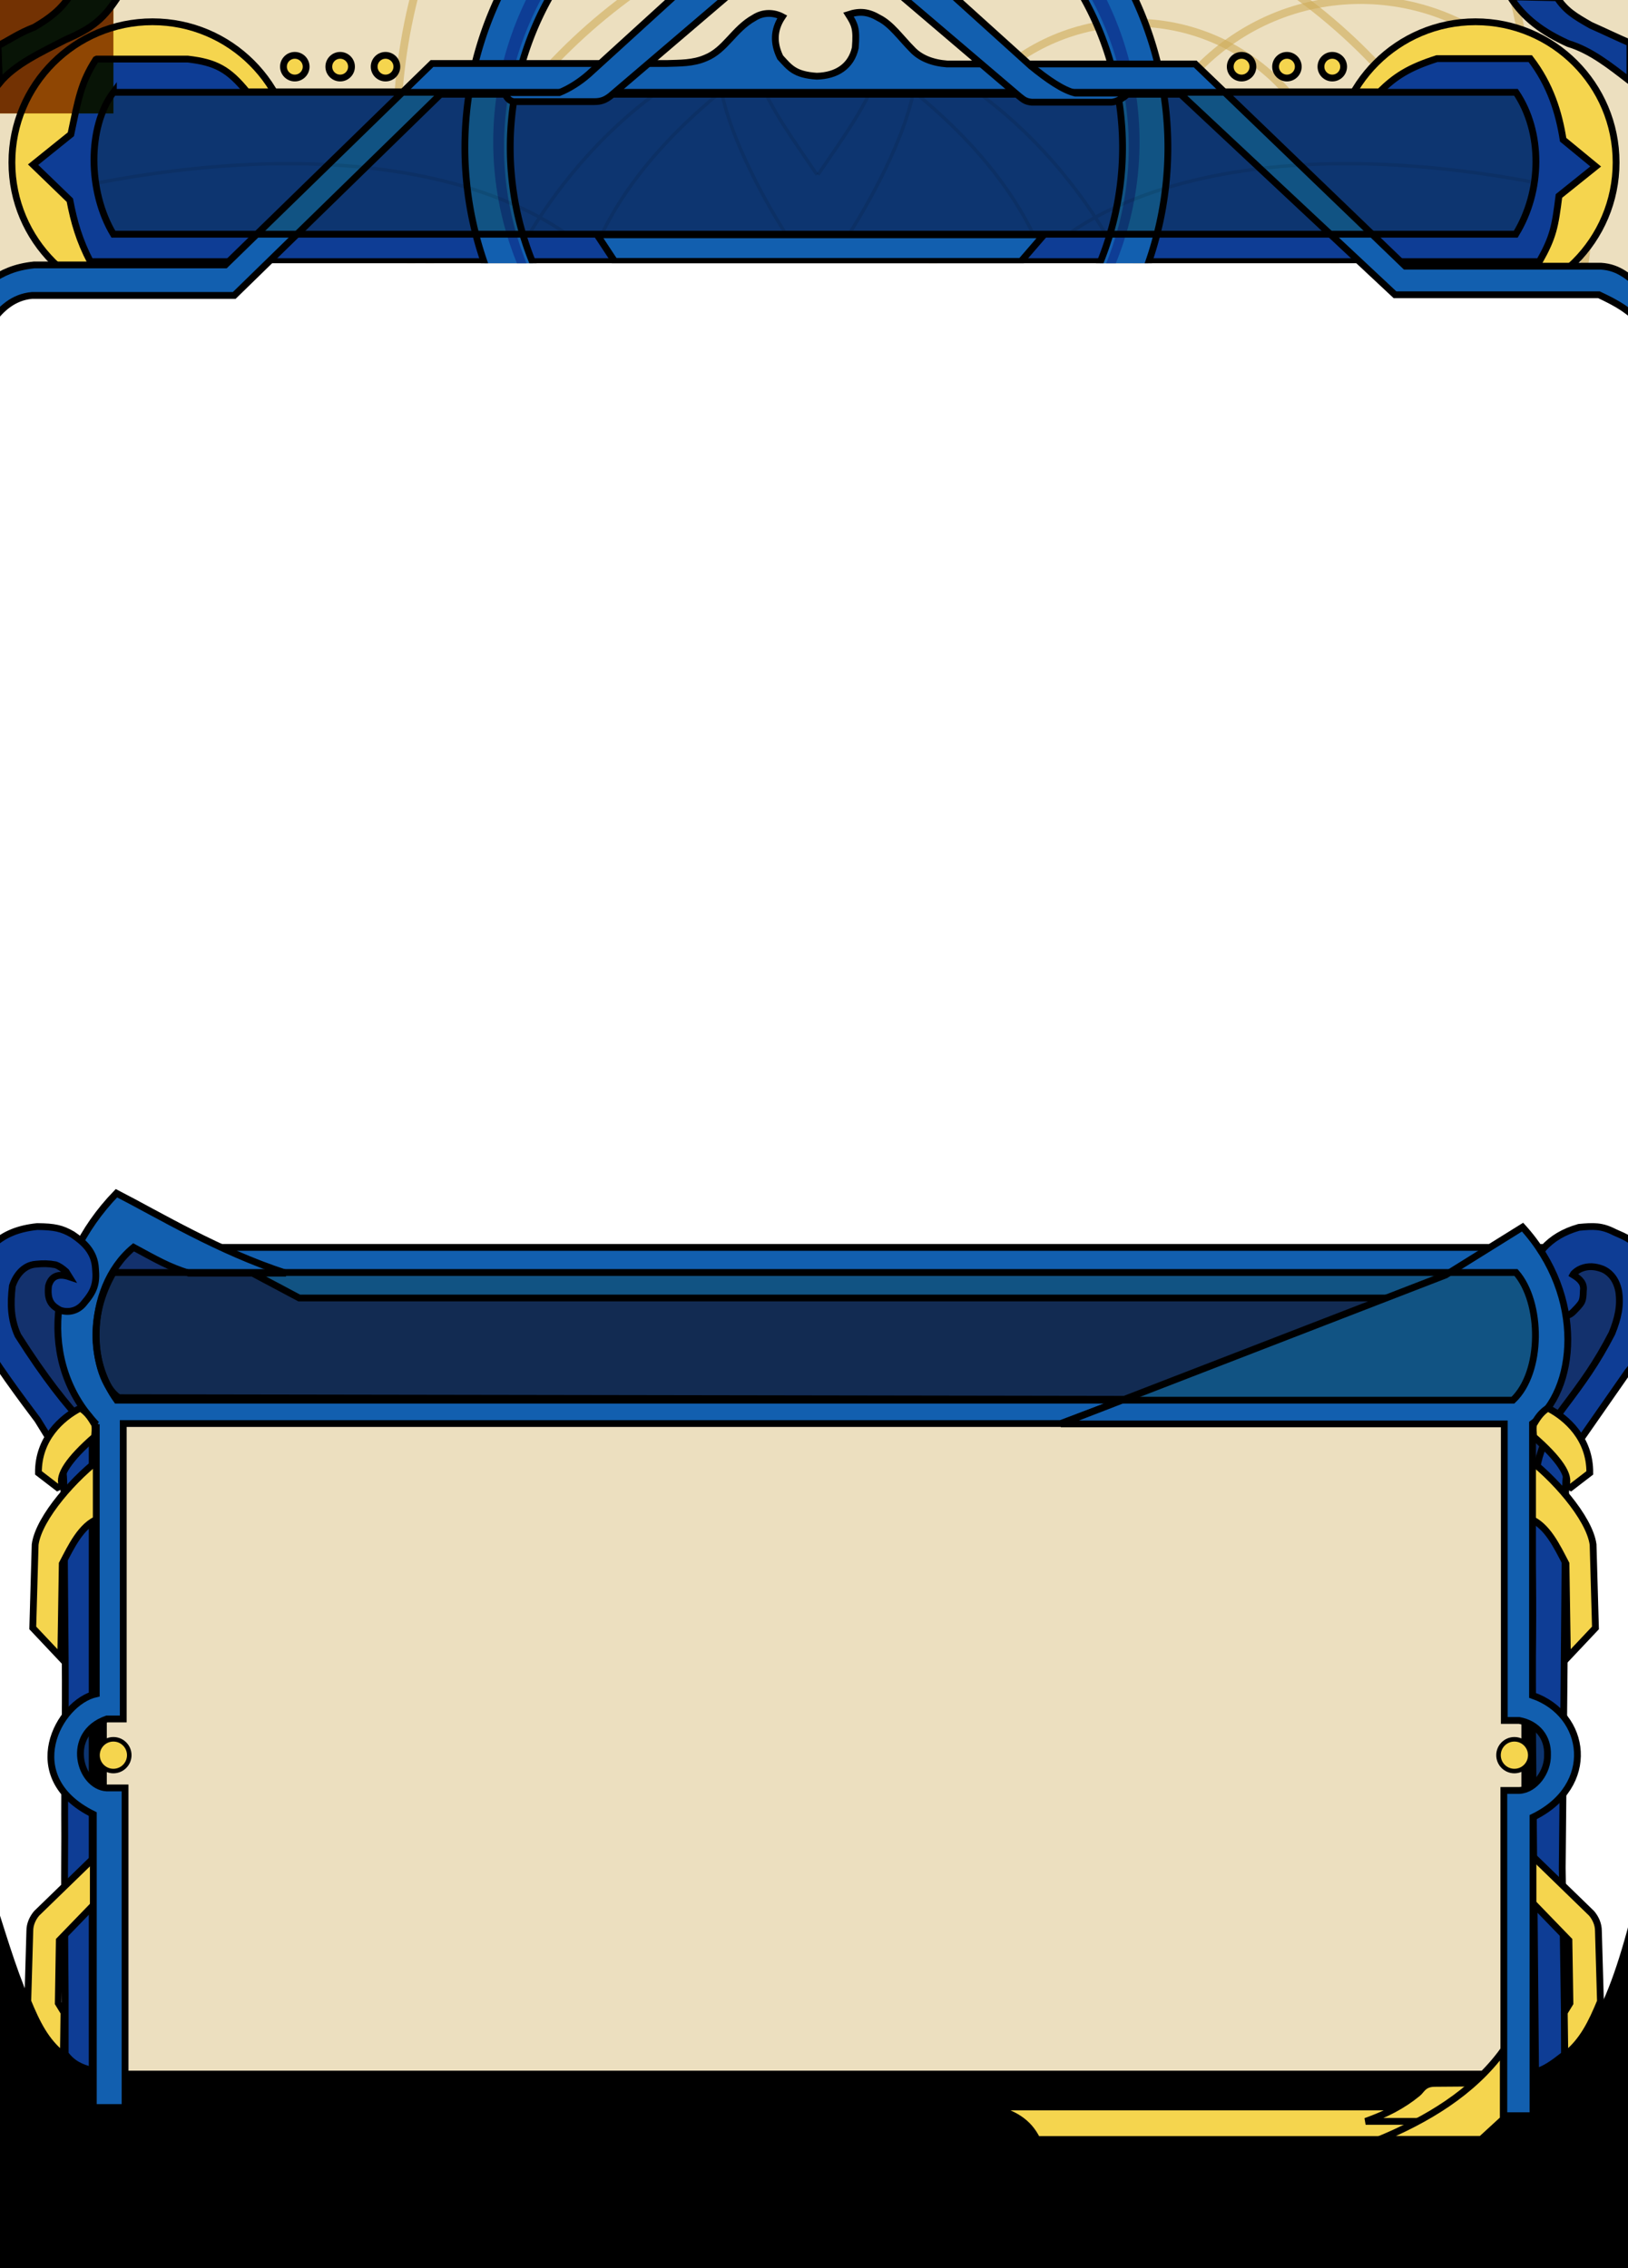 <svg xmlns="http://www.w3.org/2000/svg" height="200" width="143.58" viewport="0 0 20 14.358">
	<style type="text/css" >
		<![CDATA[
			.gold {
				fill: #f5d54e;
			}
			.background-color {
				fill: #ecdfbf;
				filter: url(#noise);
			}			
			.background-feature {
				fill: transparent;
				stroke: #cfac58;
				stroke-width: 0.07;
				opacity: 0.6;
			}		
			.top-feature {
				fill: transparent;
				stroke: #000000;
				stroke-width: 0.03;
				opacity: 0.1;
			}
			.primary-color {
				fill: #0e3d95;
			}
			.lighter-color {
				fill: #125faf;
			}
			.darker-color {
				fill: #13316d;
			}
		]]>
	</style>
	<filter id="noise" x="0%" y="0%" width="100%" height="100%">
        <feTurbulence baseFrequency="0.16" numOctaves="16" result="noisy" seed="2" />
        <feTurbulence baseFrequency="8" numOctaves="16" type="fractalNoise" result="noisy2" seed="157" />
		<feColorMatrix type="luminanceToAlpha" in="noisy" result="alphaNoise1" />
		<feColorMatrix type="luminanceToAlpha" in="noisy2" result="alphaNoise2" />
		<feFlood x="0" y="0" width="100%" height="100%" flood-color="#d5b057" flood-opacity="1" result="flood" />
		<feComposite operator="out" in="alphaNoise1" in2="alphaNoise2" result="alphaNoise"/>
		<feComposite operator="in" in="flood" in2="alphaNoise" result="coloredNoise"/>
		<feComposite operator="in" in="coloredNoise" in2="SourceGraphic" result="finalNoise"/>
        <feBlend in="SourceGraphic" in2="finalNoise" mode="multiply" />
    </filter>
	<defs>
		<clipPath id="illustration-clip">
			<path d="M 0.425 2.321 H 13.902 L 14.4 2.481 V 0 H 0 V 2.496 Z" />
		</clipPath>
		<clipPath id="top-clip">
			<path d="M 1.026 0.84 H 13.37 c 0.206 0.329 0.186 0.876 -0.026 1.198 H 1 c -0.213 -0.417 -0.151 -0.965 0.02 -1.177 Z" />
		</clipPath>
	</defs>
	<g transform="scale(10)" stroke="black" stroke-width="0.06">
		<g clip-path="url(#illustration-clip)">
			<rect class="background-color" x="0" y="0" width="100%" height="100%" stroke-width="0" />
			<circle	class="background-feature" cx="8.5" cy="1.2" r="5"/>
			<circle	class="background-feature" cx="8.5" cy="4" r="5"/>
			<circle	class="background-feature" cx="10" cy="2" r="1.8" stroke-width="0.04" opacity="0.5" />
			<circle	class="background-feature" cx="12" cy="2" r="2" stroke-width="0.04" opacity="0.5" />
		
			<circle class="gold" cx="1.345" cy="1.432" r="1.24"/>
			<circle class="gold" cx="13.013" cy="1.432" r="1.24"/>
			
			<circle class="gold" cx="2.6" cy="0.588" r="0.1"/>
			<circle class="gold" cx="3" cy="0.588" r="0.1"/>
			<circle class="gold" cx="3.4" cy="0.588" r="0.1"/>
			
			<circle class="gold" cx="10.95" cy="0.588" r="0.1"/>
			<circle class="gold" cx="11.35" cy="0.588" r="0.1"/>
			<circle class="gold" cx="11.75" cy="0.588" r="0.1"/>
			
			<path class="primary-color" d="M -0.017 0.403 C 0.079 0.355 0.166 0.292 0.302 0.24 C 0.445 0.156 0.536 0.085 0.624 -0.047 H 1.053 C 0.918 0.164 0.823 0.244 0.576 0.351 C 0.369 0.459 0.13 0.566 -0.005 0.733 Z M 13.319 -0.028 C 13.44 0.161 13.605 0.282 13.831 0.384 C 14.03 0.444 14.199 0.579 14.375 0.715 V 0.379 C 14.259 0.329 14.154 0.278 14.028 0.222 C 13.889 0.142 13.81 0.096 13.733 -0.02 Z" />
			<path class="primary-color" d="M 0.853 0.521 H 1.657 C 1.905 0.55 2.017 0.612 2.178 0.81 H 12.167 C 12.303 0.676 12.422 0.597 12.673 0.517 H 13.496 C 13.674 0.748 13.749 0.996 13.786 1.232 L 14.073 1.468 L 13.749 1.728 C 13.715 1.997 13.699 2.089 13.576 2.307 H 0.797 C 0.701 2.123 0.653 1.96 0.616 1.765 L 0.292 1.452 L 0.625 1.184 C 0.69 0.875 0.714 0.728 0.845 0.525 Z" />
			
			<g id="top-ring">
				<path class="lighter-color" d="M 7.2 -1.8 A 1 1 0 0 0 7.2 4.4 A 1 1 0 0 0 7.2 -1.8 V -1.4 A 1 1 0 0 1 7.2 4 A 1 1 0 0 1 7.2 -1.4 Z" />
				<path class="primary-color" d="M 7.2 -1.6 A 1 1 0 0 0 7.2 4.1 A 1 1 0 0 0 7.2 -1.6 V -1.46 A 1 1 0 0 1 7.2 4.05 A 1 1 0 0 1 7.2 -1.46 Z" stroke-width="0" />
			</g>

			<path class="lighter-color" d="M 5.266 2.07 L 5.421 2.305 H 9.004 L 9.207 2.07 Z" />
		</g>

		<path class="darker-color" d="M -0.046 10.999 H 14.455 V 11.93 L 13.408 13.145 V 12.462 H 1.009 V 13.058 L -0.045 11.793 Z" />
		<path class="lighter-color" d="M 1.8 10.999 H 13.364 V 11.445 H 2.639 Z" />
		<path class="primary-color" d="M 13.873 11.24 C 13.939 11.28 13.973 11.318 13.964 11.381 C 13.962 11.472 13.953 11.481 13.914 11.526 C 13.867 11.575 13.86 11.587 13.815 11.602 C 13.763 11.602 13.71 11.602 13.649 11.569 C 13.611 11.544 13.565 11.485 13.534 11.413 C 13.517 11.346 13.515 11.265 13.525 11.203 C 13.546 11.126 13.578 11.067 13.61 11.009 C 13.69 10.921 13.789 10.861 13.925 10.822 C 14.052 10.81 14.124 10.806 14.239 10.865 C 14.351 10.913 14.378 10.929 14.45 10.993 C 14.526 11.108 14.589 11.212 14.613 11.355 C 14.637 11.53 14.625 11.626 14.585 11.725 C 14.514 11.877 14.454 11.976 14.355 12.096 C 14.212 12.302 14.068 12.507 13.925 12.713 C 13.87 12.812 13.818 12.908 13.809 13.067 C 13.804 13.643 13.799 14.219 13.794 14.795 C 13.789 15.354 13.783 15.912 13.778 16.471 C 13.785 16.924 13.791 17.376 13.798 17.829 C 13.798 17.925 13.798 18.02 13.798 18.116 C 13.686 18.203 13.634 18.239 13.543 18.271 C 13.532 17.067 13.522 15.863 13.511 14.659 C 13.531 14.01 13.503 13.764 13.511 13.517 C 13.513 13.295 13.513 13.081 13.576 12.846 C 13.634 12.657 13.69 12.541 13.79 12.41 C 13.961 12.183 14.08 12.02 14.216 11.757 C 14.271 11.622 14.295 11.51 14.276 11.386 C 14.256 11.281 14.199 11.217 14.132 11.189 C 14.07 11.166 14.01 11.16 13.948 11.184 C 13.917 11.196 13.896 11.213 13.878 11.231 Z" />
		<path class="primary-color" d="M 0.527 12.847 C 0.544 12.9 0.564 12.969 0.563 13.113 C 0.567 13.616 0.571 14.119 0.575 14.622 C 0.58 15.142 0.567 15.668 0.571 16.196 C 0.567 16.655 0.571 17.12 0.575 17.584 C 0.575 17.759 0.575 17.935 0.575 18.11 C 0.639 18.198 0.716 18.231 0.813 18.256 V 12.627 L 0.765 12.574 Z" />
		
		<path class="gold" d="M 0.536 14.616 L 0.289 14.354 L 0.31 13.619 C 0.342 13.38 0.667 13.017 0.912 12.839 V 16.707 L 0.523 17.109 L 0.514 17.663 L 0.564 17.745 L 0.559 18.123 C 0.402 18.002 0.323 17.835 0.245 17.647 L 0.263 17.025 C 0.263 16.969 0.286 16.915 0.323 16.871 L 0.868 16.342 V 13.39 C 0.715 13.45 0.629 13.635 0.549 13.788 Z"/>
		<path transform="translate(14.36,0) scale(-1, 1)"  class="gold" d="M 0.536 14.616 L 0.289 14.354 L 0.31 13.619 C 0.342 13.38 0.667 13.017 0.912 12.839 V 16.707 L 0.523 17.109 L 0.514 17.663 L 0.564 17.745 L 0.559 18.123 C 0.402 18.002 0.323 17.835 0.245 17.647 L 0.263 17.025 C 0.263 16.969 0.286 16.915 0.323 16.871 L 0.868 16.342 V 13.39 C 0.715 13.45 0.629 13.635 0.549 13.788 Z"/>
		
		<path fill="black" stroke-width="0" d="M 0.854 18.258 H 13.53 C 13.956 18.121 14.175 17.744 14.413 16.781 V 20.059 H -0.026 V 16.809 C 0.165 17.405 0.388 18.22 0.855 18.26" />
		
		<path class="background-color" d="M 0.968 12.46 H 13.359 V 15.067 C 14.04 15.257 13.669 15.913 13.364 15.887 V 18.579 H 0.98 V 15.911 C 0.547 15.818 0.429 15.151 0.956 15.057 Z" />
		
		<path class="lighter-color" d="M 0.849 12.558 V 14.935 C 0.516 15.007 0.158 15.671 0.823 15.998 V 18.583 H 1.103 V 15.765 H 0.942 C 0.703 15.754 0.568 15.287 0.942 15.157 H 1.087 V 12.552 H 9.354 L 9.921 12.338 L 1.048 12.324 C 0.799 12.16 0.721 11.377 1.178 10.998 C 1.38 11.107 1.484 11.169 1.666 11.226 H 2.522 C 1.93 11.034 1.401 10.713 1.027 10.521 C 0.41 11.159 0.337 12.025 0.851 12.56 Z Z" />
		<path class="lighter-color" d="M 9.356 12.555 H 13.267 V 15.17 H 13.399 C 13.557 15.2 13.654 15.317 13.648 15.476 C 13.651 15.62 13.54 15.779 13.401 15.787 H 13.263 V 18.655 H 13.52 V 16.023 C 14.087 15.748 13.998 15.115 13.516 14.949 V 12.552 C 13.904 12.268 13.987 11.434 13.428 10.82 L 12.75 11.242 L 9.356 12.555 Z" />
		
		<path class="background-color" d="M 1 11.22 h 12.37 c 0.231 0.263 0.236 0.879 -0.027 1.126 h -12.313 c -0.231 -0.324 -0.248 -0.748 -0.033 -1.122 z" />
		<circle class="gold" cx="1" cy="15.476" r="0.14" stroke-width="0.04" />
		<circle class="gold" cx="13.356" cy="15.476" r="0.14" stroke-width="0.04" />
	
		<path class="primary-color" d="M 0.611 11.258 C 0.53 11.231 0.454 11.24 0.428 11.338 C 0.412 11.477 0.464 11.517 0.531 11.553 C 0.603 11.577 0.686 11.561 0.742 11.489 C 0.83 11.386 0.855 11.319 0.842 11.184 C 0.834 11.036 0.738 10.952 0.639 10.885 C 0.544 10.83 0.48 10.817 0.329 10.815 C 0.157 10.833 0.049 10.884 -0.036 10.952 C -0.19 11.118 -0.229 11.324 -0.232 11.538 C -0.211 11.672 -0.211 11.648 -0.158 11.804 C -0.084 11.965 0.209 12.357 0.332 12.52 L 0.512 12.812 L 0.743 12.552 C 0.593 12.396 0.396 12.151 0.158 11.775 C 0.094 11.634 0.09 11.498 0.109 11.339 C 0.137 11.252 0.205 11.155 0.316 11.147 C 0.38 11.14 0.429 11.141 0.489 11.152 C 0.519 11.162 0.551 11.184 0.583 11.213 Z" />
		
		<path class="gold" d="M 0.702 12.419 C 0.547 12.5 0.336 12.683 0.339 12.987 L 0.507 13.116 L 0.549 13.096 C 0.511 13.011 0.608 12.865 0.834 12.668 C 0.837 12.634 0.841 12.601 0.836 12.563 C 0.808 12.517 0.781 12.466 0.719 12.422 Z" />
		<path class="gold" d="M 0.702 12.419 C 0.547 12.5 0.336 12.683 0.339 12.987 L 0.507 13.116 L 0.549 13.096 C 0.511 13.011 0.608 12.865 0.834 12.668 C 0.837 12.634 0.841 12.601 0.836 12.563 C 0.808 12.517 0.781 12.466 0.719 12.422 Z" transform="translate(14.36,0) scale(-1, 1)" />		
		
		<path class="lighter-color" d="M -0.065 2.822 C 0.007 2.73 0.112 2.62 0.282 2.605 H 2.066 L 3.885 0.831 H 10.413 L 12.303 2.599 H 14.102 C 14.273 2.68 14.369 2.736 14.487 2.864 V 2.538 C 14.365 2.449 14.286 2.357 14.118 2.347 H 12.394 L 10.541 0.564 H 8.353 C 8.226 0.555 8.116 0.513 8.044 0.435 C 7.942 0.332 7.861 0.214 7.754 0.16 C 7.66 0.104 7.584 0.095 7.483 0.128 C 7.539 0.216 7.557 0.251 7.543 0.422 C 7.507 0.585 7.378 0.668 7.203 0.672 C 7.006 0.659 6.964 0.596 6.881 0.506 C 6.821 0.383 6.821 0.265 6.899 0.148 C 6.828 0.11 6.733 0.104 6.651 0.157 C 6.472 0.256 6.398 0.441 6.224 0.511 C 6.112 0.56 5.993 0.556 5.879 0.56 H 3.81 L 1.987 2.336 H 0.301 C 0.129 2.354 0.021 2.405 -0.091 2.481 Z"/>
		<path class="background-color" d="M 1 0.814 H 13.37 c 0.237 0.351 0.233 0.868 -0.002 1.251 H 1 c -0.227 -0.379 -0.229 -0.947 0 -1.251 Z" />
		<g clip-path="url(#top-clip)">
			<path class="top-feature" d="M 5.191 2.214 C 4.399 1.521 2.825 1.205 0.69 1.647 M 4.536 2.298 C 4.87 1.658 5.443 0.958 6.246 0.532 M 5.272 2.139 C 5.53 1.57 5.996 1.065 6.624 0.604 M 6.68 0.671 C 6.82 0.993 6.967 1.189 7.206 1.541 M 6.35 0.719 C 6.402 1.172 6.791 1.861 6.982 2.139" />
			<path class="top-feature" transform="translate(14.42,0) scale(-1, 1)" d="M 5.191 2.214 C 4.399 1.521 2.825 1.205 0.69 1.647 M 4.536 2.298 C 4.87 1.658 5.443 0.958 6.246 0.532 M 5.272 2.139 C 5.53 1.57 5.996 1.065 6.624 0.604 M 6.68 0.671 C 6.82 0.993 6.967 1.189 7.206 1.541 M 6.35 0.719 C 6.402 1.172 6.791 1.861 6.982 2.139" />
		</g>
		<path class="lighter-color" d="M 4.452 0.823 C 4.471 0.865 4.49 0.888 4.529 0.896 H 5.243 C 5.297 0.896 5.335 0.884 5.384 0.846 L 6.477 -0.087 C 6.841 -0.343 7.489 -0.37 7.914 -0.066 L 8.989 0.849 C 9.021 0.873 9.038 0.895 9.098 0.901 H 9.804 C 9.847 0.897 9.906 0.869 9.952 0.821 H 9.484 C 9.376 0.796 9.238 0.701 9.09 0.58 L 8.358 -0.081 C 7.543 -0.758 6.744 -0.735 5.994 -0.077 L 5.188 0.657 C 5.113 0.722 5.022 0.781 4.932 0.817 H 4.452 Z" />
		
		<path class="gold" d="M 8.73 18.578 C 8.939 18.633 9.067 18.705 9.146 18.865 H 13.019 L 13.015 18.578 Z" />
		<path class="gold" d="M 12.645 18.37 C 12.553 18.374 12.537 18.43 12.502 18.458 C 12.366 18.569 12.223 18.641 12.044 18.705 H 12.888 L 13.17 18.366 Z" />
		<path class="gold" d="M 13.063 18.864 H 12.167 C 12.577 18.693 12.987 18.454 13.258 18.08 V 18.685 Z" />
	</g>
</svg>